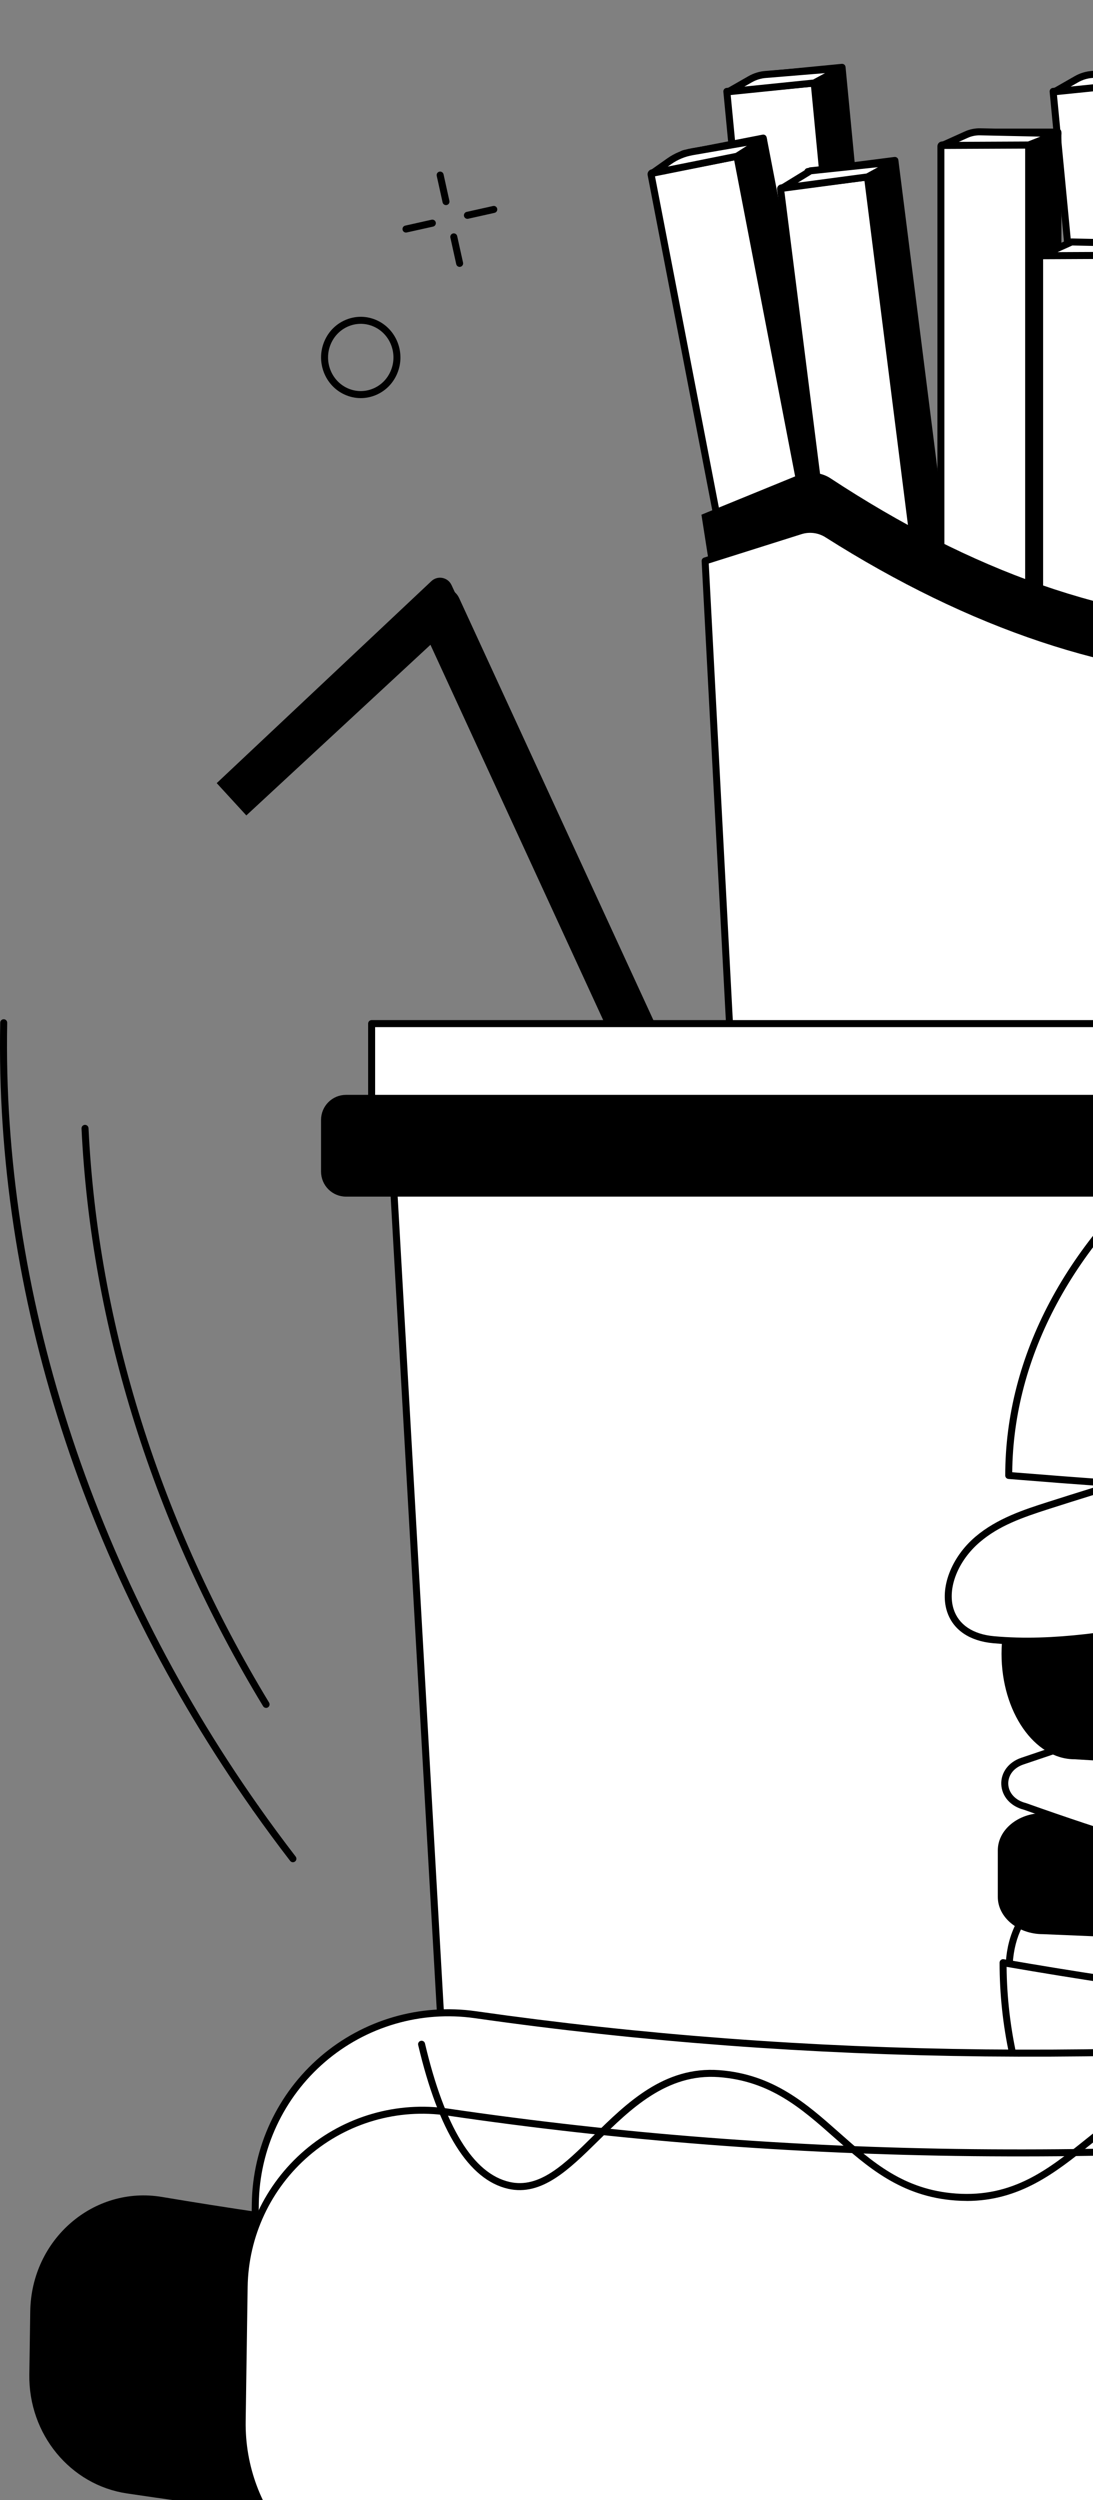 <svg width="70" height="160" viewBox="0 0 70 160" fill="none" xmlns="http://www.w3.org/2000/svg">
<rect x="0" y="0" width="70" height="160" fill="#808080" stroke="none"/>
<g clip-path="url(#clip0_59_3800)">
<path d="M74.825 4.306L69.754 4.795C69.466 4.823 69.254 5.081 69.282 5.371L73.23 46.65L78.823 46.109L74.825 4.306Z" fill="black"/>
<path d="M73.233 46.879C73.239 46.879 73.247 46.879 73.254 46.878L78.848 46.338C78.907 46.332 78.961 46.303 78.999 46.257C79.037 46.211 79.055 46.152 79.049 46.093L75.049 4.289C75.037 4.165 74.926 4.075 74.805 4.086L69.733 4.577C69.323 4.617 69.021 4.984 69.06 5.398L73.01 46.676C73.022 46.792 73.118 46.879 73.233 46.879ZM78.583 45.913L73.434 46.41L69.505 5.355C69.49 5.189 69.611 5.041 69.776 5.024L74.625 4.555L78.582 45.912L78.583 45.913Z" fill="black"/>
<path d="M67.446 5.848L73.04 5.308L77.038 47.111L71.445 47.651L67.446 5.848Z" fill="white"/>
<path d="M71.447 47.879C71.453 47.879 71.461 47.879 71.468 47.878L77.061 47.338C77.184 47.326 77.274 47.216 77.262 47.093L73.261 5.289C73.25 5.165 73.14 5.075 73.018 5.086L67.425 5.627C67.366 5.633 67.311 5.662 67.274 5.708C67.236 5.754 67.218 5.813 67.223 5.872L71.224 47.676C71.23 47.736 71.259 47.79 71.304 47.828C71.345 47.861 71.394 47.879 71.447 47.879ZM76.796 46.913L71.647 47.41L67.69 6.053L72.838 5.556L76.796 46.913Z" fill="black"/>
<path d="M74.781 4.368L73.04 5.311L67.537 5.872L68.943 5.068C69.247 4.895 69.585 4.791 69.934 4.765L74.781 4.368Z" fill="white"/>
<path d="M67.537 6.097C67.545 6.097 67.552 6.097 67.559 6.096L73.062 5.535C73.091 5.532 73.12 5.523 73.145 5.509L74.887 4.567C74.98 4.516 75.025 4.407 74.995 4.305C74.965 4.203 74.867 4.137 74.763 4.145L69.915 4.542C69.538 4.57 69.163 4.684 68.832 4.873L67.426 5.677C67.334 5.729 67.291 5.839 67.323 5.94C67.353 6.034 67.439 6.097 67.536 6.097H67.537ZM72.973 5.092L68.569 5.541L69.054 5.264C69.327 5.109 69.636 5.013 69.95 4.99L73.735 4.68L72.973 5.092Z" fill="black"/>
<path d="M53.928 4.305L48.857 4.795C48.569 4.823 48.357 5.081 48.385 5.37L52.333 46.649L57.927 46.109L53.928 4.305Z" fill="black"/>
<path d="M52.336 46.879C52.343 46.879 52.351 46.879 52.358 46.878L57.951 46.338C58.011 46.332 58.065 46.303 58.102 46.257C58.14 46.211 58.159 46.152 58.153 46.093L54.152 4.289C54.141 4.165 54.032 4.075 53.908 4.086L48.837 4.577C48.639 4.596 48.459 4.691 48.332 4.847C48.205 5.002 48.145 5.197 48.164 5.398L52.114 46.676C52.12 46.736 52.149 46.79 52.195 46.828C52.236 46.861 52.285 46.879 52.337 46.879H52.336ZM57.686 45.913L52.538 46.41L48.609 5.355C48.602 5.274 48.626 5.195 48.677 5.133C48.728 5.071 48.8 5.032 48.88 5.024L53.729 4.555L57.686 45.912V45.913Z" fill="black"/>
<path d="M46.55 5.846L52.143 5.306L56.142 47.109L50.548 47.65L46.55 5.846Z" fill="white"/>
<path d="M50.55 47.879C50.557 47.879 50.565 47.879 50.571 47.878L56.165 47.338C56.224 47.332 56.279 47.303 56.316 47.257C56.354 47.211 56.372 47.152 56.367 47.093L52.366 5.289C52.354 5.165 52.243 5.075 52.122 5.086L46.528 5.627C46.469 5.633 46.415 5.662 46.377 5.708C46.339 5.754 46.321 5.813 46.327 5.872L50.327 47.676C50.339 47.792 50.436 47.879 50.55 47.879ZM55.9 46.913L50.751 47.41L46.794 6.053L51.943 5.556L55.9 46.913Z" fill="black"/>
<path d="M53.885 4.368L52.143 5.311L46.64 5.872L48.047 5.068C48.351 4.895 48.689 4.791 49.037 4.765L53.885 4.368Z" fill="white"/>
<path d="M46.641 6.097C46.648 6.097 46.656 6.097 46.663 6.096L52.166 5.535C52.195 5.532 52.224 5.523 52.249 5.509L53.99 4.567C54.083 4.516 54.129 4.407 54.099 4.305C54.069 4.203 53.971 4.137 53.866 4.145L49.019 4.542C48.641 4.57 48.267 4.684 47.937 4.873L46.53 5.677C46.438 5.729 46.396 5.839 46.428 5.94C46.458 6.034 46.544 6.097 46.641 6.097ZM52.077 5.092L47.672 5.541L48.157 5.264C48.43 5.109 48.74 5.013 49.054 4.99L52.838 4.68L52.077 5.092Z" fill="black"/>
<path d="M48.877 8.827L43.857 9.805C43.582 9.858 43.403 10.125 43.456 10.401L51.313 51.131L56.83 50.056L48.877 8.827Z" fill="black"/>
<path d="M51.32 51.363C51.334 51.363 51.348 51.362 51.362 51.359L56.879 50.285C56.937 50.273 56.988 50.239 57.022 50.19C57.055 50.141 57.067 50.08 57.056 50.022L49.1 8.794C49.089 8.736 49.054 8.684 49.006 8.651C48.957 8.618 48.897 8.605 48.839 8.617L43.819 9.596C43.627 9.633 43.462 9.742 43.353 9.905C43.244 10.067 43.205 10.263 43.242 10.454L51.102 51.183C51.122 51.29 51.216 51.365 51.321 51.365L51.32 51.363ZM56.575 49.886L51.497 50.875L43.679 10.367C43.665 10.292 43.68 10.217 43.723 10.154C43.766 10.091 43.829 10.049 43.903 10.034L48.703 9.099L56.574 49.886H56.575Z" fill="black"/>
<path d="M49.636 52.306L55.153 51.231L47.197 10.003L41.77 11.061C41.721 11.07 41.688 11.119 41.698 11.169L49.636 52.306Z" fill="white"/>
<path d="M49.636 52.531C49.651 52.531 49.664 52.53 49.679 52.527L55.196 51.452C55.254 51.44 55.305 51.406 55.339 51.357C55.372 51.307 55.384 51.247 55.373 51.188L47.417 9.96C47.394 9.839 47.276 9.759 47.155 9.782L41.728 10.84C41.558 10.873 41.445 11.039 41.478 11.211L49.417 52.349C49.437 52.456 49.531 52.531 49.636 52.531H49.636ZM54.892 51.053L49.814 52.042L41.943 11.255L47.021 10.266L54.892 51.053Z" fill="black"/>
<path d="M48.897 8.923L47.197 10.002L41.773 11.09L42.869 10.316C43.304 10.008 43.801 9.802 44.326 9.712L48.897 8.923Z" fill="white"/>
<path d="M41.773 11.314C41.787 11.314 41.802 11.313 41.816 11.31L47.241 10.223C47.268 10.217 47.293 10.207 47.316 10.193L49.016 9.113C49.106 9.056 49.144 8.943 49.105 8.843C49.066 8.743 48.961 8.684 48.858 8.702L44.287 9.491C43.734 9.586 43.199 9.808 42.74 10.132L41.643 10.906C41.557 10.967 41.525 11.081 41.566 11.178C41.602 11.262 41.684 11.314 41.772 11.314H41.773ZM47.113 9.79L42.769 10.661L42.999 10.498C43.404 10.212 43.877 10.017 44.365 9.932L47.831 9.334L47.114 9.79H47.113Z" fill="black"/>
<path d="M51.735 10.975L57.31 10.264L62.577 51.925L57.002 52.637L51.735 10.975Z" fill="black"/>
<path d="M57.007 52.866C57.016 52.866 57.025 52.866 57.035 52.864L62.609 52.152C62.668 52.144 62.721 52.114 62.758 52.067C62.794 52.02 62.811 51.96 62.803 51.9L57.534 10.24C57.526 10.18 57.496 10.127 57.449 10.091C57.402 10.054 57.342 10.038 57.283 10.045L51.709 10.757C51.586 10.773 51.5 10.885 51.515 11.008L56.784 52.669C56.792 52.728 56.822 52.782 56.869 52.818C56.909 52.849 56.956 52.864 57.006 52.864L57.007 52.866ZM62.331 51.735L57.2 52.391L51.988 11.175L57.118 10.52L62.33 51.735H62.331Z" fill="black"/>
<path d="M55.252 53.696L60.826 52.984L55.557 11.323L50.044 12.027C50.01 12.031 49.987 12.062 49.991 12.097L55.252 53.696Z" fill="white"/>
<path d="M55.251 53.921C55.26 53.921 55.269 53.921 55.279 53.919L60.853 53.207C60.912 53.199 60.966 53.169 61.002 53.121C61.038 53.074 61.055 53.014 61.047 52.955L55.778 11.294C55.763 11.171 55.65 11.084 55.529 11.099L50.015 11.804C49.859 11.823 49.749 11.967 49.768 12.123L55.029 53.723C55.044 53.837 55.139 53.92 55.251 53.92V53.921ZM60.575 52.789L55.444 53.445L50.232 12.23L55.363 11.574L60.575 52.789Z" fill="black"/>
<path d="M57.323 10.356L55.557 11.323L50.073 12.054L51.908 10.929L57.323 10.356Z" fill="white"/>
<path d="M50.073 12.278C50.083 12.278 50.092 12.278 50.102 12.276L55.586 11.547C55.613 11.543 55.639 11.534 55.663 11.521L57.429 10.555C57.523 10.503 57.567 10.393 57.535 10.291C57.503 10.189 57.404 10.124 57.298 10.134L51.883 10.707C51.85 10.711 51.818 10.722 51.79 10.739L49.956 11.862C49.866 11.917 49.826 12.028 49.861 12.128C49.893 12.219 49.978 12.278 50.072 12.278H50.073ZM55.486 11.106L51.094 11.691L51.981 11.148L56.231 10.699L55.486 11.107V11.106Z" fill="black"/>
<path d="M67.752 8.455H62.58C62.333 8.455 62.133 8.656 62.133 8.904V50.451H67.752V8.455Z" fill="black"/>
<path d="M62.133 50.676H67.752C67.876 50.676 67.976 50.575 67.976 50.451V8.455C67.976 8.33 67.876 8.23 67.752 8.23H62.58C62.21 8.23 61.909 8.532 61.909 8.904V50.451C61.909 50.575 62.009 50.676 62.133 50.676ZM67.528 50.226H62.356V8.904C62.356 8.781 62.457 8.679 62.58 8.679H67.528V50.226Z" fill="black"/>
<path d="M65.879 9.278H60.339C60.296 9.278 60.26 9.314 60.26 9.358V51.275H65.879V9.278Z" fill="white"/>
<path d="M60.26 51.499H65.879C66.003 51.499 66.103 51.399 66.103 51.275V9.278C66.103 9.154 66.003 9.054 65.879 9.054H60.339C60.172 9.054 60.036 9.19 60.036 9.358V51.275C60.036 51.399 60.136 51.499 60.26 51.499ZM65.655 51.05H60.483V9.503H65.655V51.05Z" fill="black"/>
<path d="M67.752 8.544L65.879 9.279L60.348 9.309L61.889 8.615C62.166 8.491 62.466 8.429 62.769 8.436L67.753 8.544H67.752Z" fill="white"/>
<path d="M60.348 9.533H60.349L65.881 9.504C65.908 9.504 65.936 9.498 65.961 9.489L67.835 8.753C67.933 8.714 67.992 8.61 67.973 8.505C67.954 8.4 67.865 8.322 67.758 8.319L62.774 8.211C62.438 8.205 62.103 8.273 61.798 8.41L60.257 9.103C60.16 9.147 60.107 9.252 60.129 9.356C60.152 9.459 60.243 9.533 60.348 9.533ZM65.837 9.055L61.407 9.078L61.98 8.82C62.225 8.71 62.496 8.655 62.764 8.661L66.627 8.744L65.837 9.055Z" fill="black"/>
<path d="M68.455 15.514H74.074V57.51H68.455V15.514Z" fill="black"/>
<path d="M68.455 57.735H74.074C74.198 57.735 74.297 57.635 74.297 57.51V15.514C74.297 15.389 74.198 15.289 74.074 15.289H68.455C68.331 15.289 68.231 15.389 68.231 15.514V57.51C68.231 57.635 68.331 57.735 68.455 57.735ZM73.85 57.285H68.678V15.738H73.85V57.285Z" fill="black"/>
<path d="M66.582 16.337H72.201V58.334H66.582V16.337Z" fill="white"/>
<path d="M66.582 58.559H72.201C72.325 58.559 72.424 58.458 72.424 58.334V16.337C72.424 16.213 72.325 16.113 72.201 16.113H66.582C66.458 16.113 66.358 16.213 66.358 16.337V58.334C66.358 58.458 66.458 58.559 66.582 58.559ZM71.977 58.109H66.805V16.562H71.977V58.109Z" fill="black"/>
<path d="M74.074 15.602L72.201 16.337L66.67 16.367L68.63 15.484L74.074 15.602Z" fill="white"/>
<path d="M66.67 16.591H66.671L72.203 16.562C72.23 16.562 72.258 16.556 72.283 16.547L74.156 15.811C74.255 15.772 74.314 15.668 74.295 15.563C74.276 15.458 74.186 15.38 74.08 15.377L68.636 15.26C68.601 15.26 68.57 15.266 68.54 15.279L66.579 16.161C66.482 16.205 66.429 16.31 66.451 16.414C66.473 16.517 66.564 16.591 66.67 16.591ZM72.158 16.113L67.729 16.136L68.677 15.71L72.95 15.803L72.159 16.113H72.158Z" fill="black"/>
<path d="M46.923 45.739L44.923 32.939L51.041 30.439C51.747 30.164 52.56 30.196 53.179 30.604C71.184 42.441 89.128 43.636 106.989 30.158C107.191 30.005 107.472 29.95 107.716 30.041L115.397 33.155L112.345 45.453L46.921 45.739H46.923Z" fill="black"/>
<path d="M48.974 108.259L102.318 108.55C106.192 108.571 109.433 105.598 109.764 101.719L115.398 35.688L107.822 33.805C107.507 33.726 107.168 33.792 106.913 33.976C89.009 46.874 71.021 45.63 52.974 34.189C52.476 33.873 51.84 33.787 51.266 33.969L45.157 35.899L48.973 108.259H48.974Z" fill="white"/>
<path d="M102.358 108.776C106.304 108.776 109.65 105.692 109.988 101.738L115.623 35.707C115.632 35.597 115.561 35.496 115.453 35.47L107.877 33.587C107.502 33.493 107.094 33.571 106.784 33.794C89.772 46.05 72.21 46.117 53.095 33.999C52.539 33.647 51.831 33.556 51.201 33.755L45.092 35.685C44.994 35.716 44.93 35.808 44.936 35.911L48.753 108.272C48.76 108.39 48.856 108.484 48.974 108.485L102.318 108.776C102.331 108.776 102.346 108.776 102.359 108.776H102.358ZM115.16 35.86L109.542 101.7C109.224 105.423 106.073 108.326 102.357 108.326C102.344 108.326 102.331 108.326 102.319 108.326L49.186 108.036L45.391 36.061L51.334 34.184C51.841 34.023 52.41 34.096 52.856 34.379C62.137 40.263 71.268 43.309 79.995 43.435C80.182 43.438 80.371 43.439 80.558 43.439C89.587 43.439 98.494 40.319 107.044 34.16C107.248 34.013 107.519 33.962 107.769 34.023L115.161 35.86H115.16Z" fill="black"/>
<path d="M52.749 88.957L50.103 90.188L26.284 38.477L27.91 37.722C28.474 37.459 29.142 37.706 29.403 38.272L52.749 88.957Z" fill="black"/>
<path d="M28.918 37.444L29.75 39.244L15.776 52.185L13.88 50.118L27.627 37.191C28.03 36.812 28.685 36.94 28.917 37.444H28.918Z" fill="black"/>
<path d="M73.055 72.021H23.802V65.509H73.055V72.021Z" fill="white"/>
<path d="M23.801 72.245H73.054C73.178 72.245 73.277 72.144 73.277 72.02V65.508C73.277 65.383 73.178 65.283 73.054 65.283H23.801C23.677 65.283 23.577 65.383 23.577 65.508V72.02C23.577 72.144 23.677 72.245 23.801 72.245ZM72.83 71.795H24.025V65.733H72.83V71.795Z" fill="black"/>
<path d="M62.355 148.491L33.873 148.251C31.306 148.229 29.196 146.209 29.05 143.634L25.098 73.974H73.703L68.302 143.013C68.059 146.124 65.461 148.517 62.356 148.491H62.355Z" fill="white"/>
<path d="M62.404 148.717C65.591 148.717 68.274 146.23 68.524 143.031L73.924 73.993C73.929 73.93 73.908 73.868 73.865 73.823C73.823 73.777 73.763 73.751 73.701 73.751H25.095C25.034 73.751 24.975 73.776 24.933 73.82C24.89 73.865 24.869 73.926 24.872 73.988L28.824 143.648C28.976 146.333 31.193 148.454 33.868 148.476L62.35 148.717C62.367 148.717 62.385 148.717 62.401 148.717H62.404ZM62.357 148.267L33.875 148.027C31.434 148.007 29.413 146.072 29.273 143.623L25.334 74.2H73.46L68.079 142.996C67.846 145.977 65.335 148.292 62.358 148.267H62.357Z" fill="black"/>
<path d="M76.318 76.58H22.157C21.275 76.58 20.561 75.862 20.561 74.976V71.672C20.561 70.786 21.275 70.068 22.157 70.068H76.318C77.2 70.068 77.914 70.786 77.914 71.672V74.976C77.914 75.862 77.2 76.58 76.318 76.58Z" fill="black"/>
<path d="M64.623 126.346C64.695 129.951 88.561 133.219 116.609 133.219C144.656 133.219 167.084 130.283 167.393 126.689C168.113 118.327 144.656 120.159 116.609 120.159C88.561 120.159 64.383 114.203 64.623 126.347V126.346Z" fill="white"/>
<path d="M116.608 133.444C141.396 133.444 167.252 130.924 167.615 126.708C167.715 125.553 167.371 124.541 166.595 123.698C162.711 119.489 148.088 119.645 129.573 119.843C125.394 119.887 121.072 119.933 116.608 119.933C109.012 119.933 101.608 119.49 95.075 119.099C81.239 118.272 70.312 117.619 66.193 121.597C64.946 122.801 64.36 124.356 64.399 126.349C64.484 130.592 91.462 133.443 116.608 133.443V133.444ZM140.461 120.213C153.544 120.213 163.295 120.783 166.267 124.005C166.964 124.76 167.259 125.632 167.17 126.67C166.906 129.724 146.527 132.994 116.608 132.994C86.69 132.994 64.909 129.482 64.847 126.341C64.81 124.479 65.352 123.034 66.503 121.922C70.481 118.08 81.323 118.728 95.048 119.549C101.586 119.94 108.998 120.383 116.607 120.383C121.074 120.383 125.397 120.338 129.577 120.293C133.391 120.252 137.04 120.213 140.46 120.213H140.461Z" fill="black"/>
<path d="M66.784 123.78C102.445 125.311 135.914 125.423 166.672 123.78C168.257 123.78 169.554 122.708 169.554 121.397V118.418C169.554 117.108 168.257 116.035 166.672 116.035C133.483 118.792 100.179 118.571 66.784 116.035C65.2 116.035 63.903 117.107 63.903 118.418V121.397C63.903 122.707 65.199 123.78 66.784 123.78Z" fill="black"/>
<path d="M164.978 111.047L167.894 114.582C168.439 115.243 167.986 116.165 167.056 116.291C143.948 117.8 125.557 118.636 113.227 121.546C109.289 122.475 105.248 122.988 101.182 123.018C98.472 123.038 95.854 123.023 95.071 122.908C85.084 121.45 76.576 119.5 65.639 115.604C64.002 115.201 63.892 113.243 65.478 112.707L75.293 109.39L164.978 111.047Z" fill="white"/>
<path d="M99.315 123.25C99.884 123.25 100.508 123.247 101.182 123.242C105.173 123.213 109.244 122.716 113.277 121.764C123.96 119.242 139.053 118.29 158.161 117.083C161.046 116.901 164.017 116.714 167.07 116.514C167.636 116.438 168.09 116.103 168.271 115.638C168.431 115.227 168.356 114.79 168.066 114.437L165.15 110.902C165.109 110.851 165.048 110.822 164.983 110.82L75.298 109.164C75.271 109.164 75.246 109.167 75.222 109.175L65.407 112.492C64.597 112.765 64.094 113.434 64.126 114.193C64.159 114.968 64.727 115.604 65.575 115.817C75.746 119.44 84.283 121.558 95.039 123.128C95.582 123.208 97.017 123.248 99.315 123.248V123.25ZM164.872 111.269L167.722 114.725C167.905 114.947 167.954 115.22 167.855 115.475C167.733 115.788 167.415 116.015 167.026 116.069C163.989 116.266 161.019 116.454 158.133 116.636C139.005 117.844 123.896 118.797 113.177 121.327C109.175 122.271 105.139 122.765 101.18 122.794C97.851 122.818 95.749 122.781 95.103 122.687C84.374 121.121 75.86 119.007 65.715 115.393C65.708 115.39 65.7 115.388 65.693 115.386C65.037 115.224 64.597 114.75 64.573 114.177C64.555 113.735 64.802 113.173 65.55 112.92L75.329 109.616L164.873 111.269H164.872Z" fill="black"/>
<path d="M68.824 112.588C99.12 114.449 131.001 114.418 164.39 112.588C166.964 112.588 169.072 109.55 169.072 105.838C169.072 102.127 166.964 99.089 164.39 99.089C133.318 97.29 101.502 97.196 68.824 99.089C66.249 99.089 64.142 102.127 64.142 105.838C64.142 109.55 66.249 112.588 68.824 112.588Z" fill="black"/>
<path d="M110.489 95.177C110.462 95.215 110.437 95.252 110.414 95.29C109.617 96.613 109.095 98.141 108.142 99.333C106.775 101.044 104.69 101.844 102.649 102.206C97.192 103.173 91.738 103.15 86.235 102.817C78.669 102.361 71.19 105.62 63.638 104.936C59.872 104.594 60.018 100.728 62.611 98.517C63.922 97.399 65.55 96.856 67.141 96.346C74.24 94.074 81.41 92.06 88.652 90.419C95.74 88.814 103.125 87.092 110.388 88.06C111.928 88.265 113.83 88.998 115.166 89.842C119.036 92.286 111.992 93.064 110.49 95.176L110.489 95.177Z" fill="white"/>
<path d="M65.788 105.255C68.987 105.255 72.187 104.682 75.301 104.124C78.877 103.484 82.576 102.822 86.22 103.042C90.735 103.314 96.686 103.49 102.687 102.428C105.213 101.981 107.107 100.987 108.315 99.474C108.915 98.724 109.35 97.84 109.771 96.985C110.032 96.457 110.301 95.91 110.604 95.407C110.624 95.373 110.645 95.341 110.669 95.309C111.186 94.582 112.446 94.005 113.664 93.446C115.171 92.756 116.472 92.159 116.532 91.258C116.566 90.732 116.158 90.207 115.283 89.654C113.883 88.77 111.928 88.04 110.416 87.839C103.246 86.884 95.999 88.527 88.99 90.115L88.601 90.204C81.703 91.766 74.661 93.706 67.071 96.135C65.637 96.594 63.853 97.165 62.465 98.349C60.924 99.663 60.175 101.62 60.644 103.109C61.018 104.293 62.073 105.022 63.616 105.162C64.339 105.227 65.063 105.258 65.787 105.258L65.788 105.255ZM84.752 102.55C81.548 102.55 78.339 103.125 75.222 103.682C71.433 104.361 67.515 105.062 63.657 104.712C62.306 104.589 61.387 103.971 61.071 102.97C60.655 101.649 61.347 99.888 62.755 98.688C63.978 97.645 65.432 97.128 67.207 96.56C74.785 94.135 81.815 92.198 88.7 90.639L89.089 90.551C96.06 88.971 103.267 87.338 110.358 88.282C111.812 88.476 113.695 89.179 115.046 90.032C115.759 90.483 116.11 90.884 116.086 91.226C116.044 91.86 114.741 92.457 113.48 93.035C112.208 93.618 110.893 94.22 110.307 95.044C110.276 95.087 110.248 95.13 110.221 95.174C109.909 95.693 109.635 96.248 109.371 96.785C108.96 97.618 108.535 98.479 107.967 99.191C106.828 100.616 105.025 101.556 102.609 101.984C96.655 103.038 90.738 102.863 86.248 102.591C85.75 102.561 85.25 102.548 84.752 102.548V102.55Z" fill="black"/>
<path d="M167.966 125.604C135.033 131.67 100.513 131.903 64.242 125.604C64.242 141.668 77.889 154.691 94.723 154.691H137.484C154.319 154.691 167.965 141.669 167.965 125.604H167.966Z" fill="white"/>
<path d="M94.723 154.916H137.484C154.415 154.916 168.189 141.768 168.189 125.605C168.189 125.538 168.16 125.474 168.109 125.433C168.057 125.39 167.991 125.372 167.925 125.384C134.553 131.53 99.681 131.53 64.278 125.384C64.213 125.372 64.147 125.391 64.096 125.434C64.046 125.476 64.017 125.54 64.017 125.606C64.017 141.768 77.792 154.917 94.722 154.917L94.723 154.916ZM167.741 125.874C167.588 141.665 154.074 154.467 137.484 154.467H94.723C78.132 154.467 64.617 141.664 64.466 125.872C82.112 128.922 99.743 130.466 116.877 130.467C117.038 130.467 117.195 130.467 117.356 130.467C134.313 130.439 151.263 128.894 167.741 125.876V125.874Z" fill="black"/>
<path d="M115.734 137.291C130.969 137.291 147.126 135.803 165.028 132.754C165.15 132.733 165.232 132.617 165.211 132.495C165.191 132.373 165.075 132.29 164.954 132.311C128.925 138.447 100.982 138.382 68.507 132.083C68.386 132.059 68.269 132.139 68.246 132.261C68.223 132.382 68.302 132.5 68.423 132.524C84.319 135.608 98.546 137.118 113.198 137.278C114.04 137.287 114.886 137.291 115.735 137.291H115.734Z" fill="black"/>
<path d="M64.602 94.426C99.508 97.271 134.083 97.272 168.327 94.426C168.327 78.362 150.851 65.399 134.016 65.399L99.2 65.169C82.365 65.169 64.602 78.361 64.602 94.426Z" fill="white"/>
<path d="M116.719 96.775C134.056 96.775 151.3 96.067 168.346 94.649C168.462 94.64 168.551 94.542 168.551 94.426C168.551 86.781 164.671 79.426 157.625 73.713C150.933 68.287 142.327 65.174 134.016 65.174L99.201 64.945C90.889 64.945 82.231 68.099 75.448 73.599C68.31 79.385 64.379 86.781 64.379 94.426C64.379 94.542 64.468 94.64 64.584 94.649C81.964 96.066 99.388 96.775 116.719 96.775ZM168.103 94.219C134.173 97.029 99.43 97.029 64.827 94.219C64.898 86.787 68.763 79.596 75.728 73.95C82.434 68.514 90.989 65.396 99.2 65.396L134.015 65.626C150.04 65.626 167.953 77.841 168.103 94.221V94.219Z" fill="black"/>
<path d="M27.233 160.245C50.725 162.881 75.105 162.955 100.136 161.148C106.545 160.685 111.555 155.41 111.65 148.955L111.75 142.166C111.859 134.714 105.452 128.888 98.075 129.658C75.089 132.055 52.502 132.076 30.441 128.932C23.075 127.883 16.462 133.544 16.351 141.018L16.253 147.724C16.159 154.116 20.912 159.534 27.233 160.243V160.245Z" fill="white"/>
<path d="M67.093 162.618C77.681 162.618 88.661 162.203 100.152 161.373C103.311 161.146 106.249 159.754 108.423 157.454C110.602 155.151 111.827 152.134 111.874 148.959L111.973 142.171C112.026 138.575 110.543 135.121 107.904 132.694C105.244 130.247 101.653 129.06 98.052 129.435C73.771 131.967 51.665 131.731 30.472 128.711C26.891 128.2 23.262 129.26 20.517 131.62C17.78 133.972 16.18 137.397 16.127 141.016L16.028 147.723C15.932 154.263 20.738 159.742 27.208 160.468C39.986 161.901 53.2 162.617 67.093 162.617V162.618ZM99.362 129.817C102.4 129.817 105.347 130.953 107.602 133.025C110.147 135.366 111.577 138.696 111.526 142.164L111.426 148.952C111.332 155.319 106.472 160.466 100.12 160.925C73.579 162.841 49.746 162.545 27.259 160.022C21.019 159.322 16.383 154.037 16.476 147.73L16.575 141.024C16.626 137.533 18.169 134.231 20.808 131.962C23.455 129.687 26.957 128.665 30.409 129.157C51.639 132.182 73.781 132.419 98.098 129.884C98.52 129.84 98.942 129.818 99.362 129.818V129.817Z" fill="black"/>
<path d="M8.13 159.572C45.115 165.067 81.083 165.249 116.235 161.163C119.878 160.74 122.656 157.563 122.712 153.745L122.773 149.599C122.841 145.019 119.016 141.445 114.651 141.988C78.732 146.461 43.918 146.234 10.373 140.598C6 139.863 2.005 143.305 1.937 147.921L1.878 151.965C1.822 155.781 4.505 159.033 8.13 159.572Z" fill="black"/>
<path d="M25.682 166.533C49.727 169.296 74.704 169.361 100.362 167.46C106.252 167.025 110.82 162.108 110.908 156.174L111.035 147.515C111.137 140.612 105.199 135.2 98.368 135.932C74.674 138.474 51.399 138.506 28.687 135.167C21.869 134.164 15.739 139.438 15.636 146.361L15.51 154.938C15.423 160.858 19.828 165.86 25.682 166.533V166.533Z" fill="white"/>
<path d="M66.364 169C77.247 169 88.547 168.561 100.38 167.685C103.281 167.47 105.979 166.174 107.975 164.033C109.968 161.896 111.089 159.106 111.132 156.178L111.26 147.519C111.309 144.174 109.927 140.963 107.468 138.709C104.999 136.446 101.674 135.353 98.345 135.71C73.281 138.4 50.507 138.15 28.72 134.946C25.417 134.46 22.061 135.431 19.514 137.61C16.957 139.797 15.463 142.986 15.414 146.36L15.288 154.937C15.199 160.987 19.657 166.069 25.658 166.758C38.684 168.254 52.17 169.001 66.364 169.001V169ZM99.588 136.093C102.379 136.093 105.089 137.135 107.166 139.041C109.53 141.208 110.859 144.296 110.812 147.512L110.684 156.172C110.598 162.049 106.153 166.807 100.346 167.237C73.106 169.254 48.692 168.951 25.707 166.311C19.936 165.647 15.648 160.761 15.734 154.943L15.86 146.366C15.907 143.121 17.345 140.054 19.802 137.951C22.251 135.856 25.478 134.923 28.655 135.39C50.479 138.599 73.29 138.85 98.392 136.157C98.79 136.114 99.19 136.093 99.587 136.093H99.588Z" fill="black"/>
<path d="M61.903 140.855C65.331 140.855 67.618 139.022 69.836 137.246C72.247 135.315 74.737 133.318 78.799 133.42C82.074 133.502 84.271 134.89 86.396 136.232C88.728 137.705 90.931 139.096 94.333 138.762C97.898 138.413 101.297 136.285 104.435 132.437C104.514 132.341 104.5 132.2 104.404 132.121C104.31 132.042 104.168 132.057 104.09 132.152C101.029 135.904 97.732 137.977 94.29 138.315C91.038 138.634 88.899 137.282 86.634 135.851C84.458 134.477 82.209 133.055 78.811 132.97C74.591 132.866 72.031 134.913 69.558 136.894C67.151 138.822 64.878 140.642 61.22 140.379C57.874 140.138 55.867 138.361 53.743 136.479C51.67 134.642 49.527 132.743 46.071 132.484C42.541 132.219 40.122 134.595 37.991 136.693C36.148 138.507 34.557 140.073 32.64 139.639C30.303 139.11 28.478 136.127 27.217 130.774C27.189 130.653 27.068 130.578 26.948 130.607C26.828 130.635 26.753 130.756 26.782 130.877C28.086 136.411 30.024 139.507 32.543 140.077C34.698 140.565 36.449 138.839 38.305 137.013C40.368 134.983 42.706 132.68 46.039 132.93C49.345 133.178 51.339 134.945 53.449 136.814C55.535 138.662 57.693 140.575 61.19 140.825C61.434 140.843 61.673 140.852 61.906 140.852L61.903 140.855Z" fill="black"/>
<path d="M18.759 119.177C18.807 119.177 18.855 119.161 18.896 119.13C18.994 119.054 19.011 118.913 18.936 118.815C18.119 117.754 17.315 116.664 16.549 115.576C16.477 115.475 16.337 115.45 16.237 115.522C16.136 115.594 16.112 115.734 16.184 115.836C16.954 116.929 17.761 118.024 18.582 119.09C18.627 119.148 18.693 119.178 18.759 119.178V119.177Z" fill="black"/>
<path d="M16.367 115.93C16.411 115.93 16.457 115.916 16.495 115.889C16.596 115.817 16.62 115.677 16.549 115.576C5.845 100.387 0.131 82.588 0.461 65.457C0.463 65.332 0.365 65.23 0.242 65.228C0.24 65.228 0.239 65.228 0.237 65.228C0.115 65.228 0.017 65.325 0.014 65.449C-0.153 74.107 1.167 82.86 3.94 91.465C6.694 100.017 10.813 108.216 16.184 115.835C16.227 115.898 16.296 115.931 16.367 115.931V115.93Z" fill="black"/>
<path d="M17.041 109.3C17.081 109.3 17.122 109.289 17.158 109.267C17.263 109.203 17.296 109.064 17.232 108.958C10.266 97.474 6.268 84.764 5.669 72.201C5.663 72.076 5.558 71.983 5.434 71.987C5.311 71.993 5.216 72.098 5.221 72.222C5.824 84.859 9.844 97.643 16.85 109.192C16.892 109.261 16.966 109.3 17.04 109.3H17.041Z" fill="black"/>
<path d="M23.104 25.478C23.41 25.478 23.716 25.421 24.011 25.306C24.652 25.056 25.156 24.565 25.431 23.922C25.994 22.611 25.41 21.074 24.13 20.496C23.513 20.218 22.828 20.201 22.199 20.446C21.558 20.696 21.054 21.187 20.778 21.83C20.214 23.141 20.798 24.678 22.079 25.256C22.407 25.403 22.754 25.478 23.104 25.478ZM23.947 20.906C25.006 21.383 25.488 22.657 25.02 23.744C24.793 24.275 24.377 24.681 23.848 24.887C23.331 25.089 22.768 25.074 22.262 24.846C21.203 24.369 20.721 23.095 21.188 22.008C21.416 21.477 21.833 21.071 22.36 20.865C22.877 20.663 23.441 20.678 23.947 20.906Z" fill="black"/>
<path d="M28.563 13.127C28.58 13.127 28.595 13.125 28.612 13.121C28.733 13.094 28.808 12.975 28.781 12.853L28.407 11.157C28.379 11.035 28.259 10.959 28.139 10.986C28.018 11.014 27.943 11.133 27.97 11.255L28.345 12.951C28.368 13.056 28.461 13.127 28.562 13.127H28.563Z" fill="black"/>
<path d="M29.437 17.081C29.454 17.081 29.469 17.078 29.486 17.075C29.607 17.047 29.682 16.928 29.655 16.806L29.28 15.11C29.253 14.988 29.133 14.912 29.013 14.94C28.893 14.967 28.817 15.086 28.844 15.208L29.219 16.904C29.242 17.009 29.335 17.081 29.436 17.081H29.437Z" fill="black"/>
<path d="M29.936 14.005C29.952 14.005 29.968 14.003 29.984 13.999L31.672 13.622C31.793 13.595 31.869 13.476 31.842 13.354C31.815 13.232 31.695 13.156 31.575 13.184L29.886 13.56C29.765 13.587 29.69 13.707 29.717 13.829C29.74 13.934 29.833 14.005 29.935 14.005H29.936Z" fill="black"/>
<path d="M26.002 14.883C26.018 14.883 26.034 14.881 26.05 14.877L27.738 14.501C27.859 14.474 27.935 14.354 27.908 14.232C27.881 14.111 27.76 14.035 27.64 14.062L25.952 14.439C25.831 14.466 25.756 14.585 25.783 14.707C25.806 14.812 25.899 14.883 26.001 14.883H26.002Z" fill="black"/>
</g>
<defs>
<clipPath id="clip0_59_3800">
<rect width="174" height="178" fill="white" transform="matrix(-1 0 0 1 174 -9)"/>
</clipPath>
</defs>
</svg>
